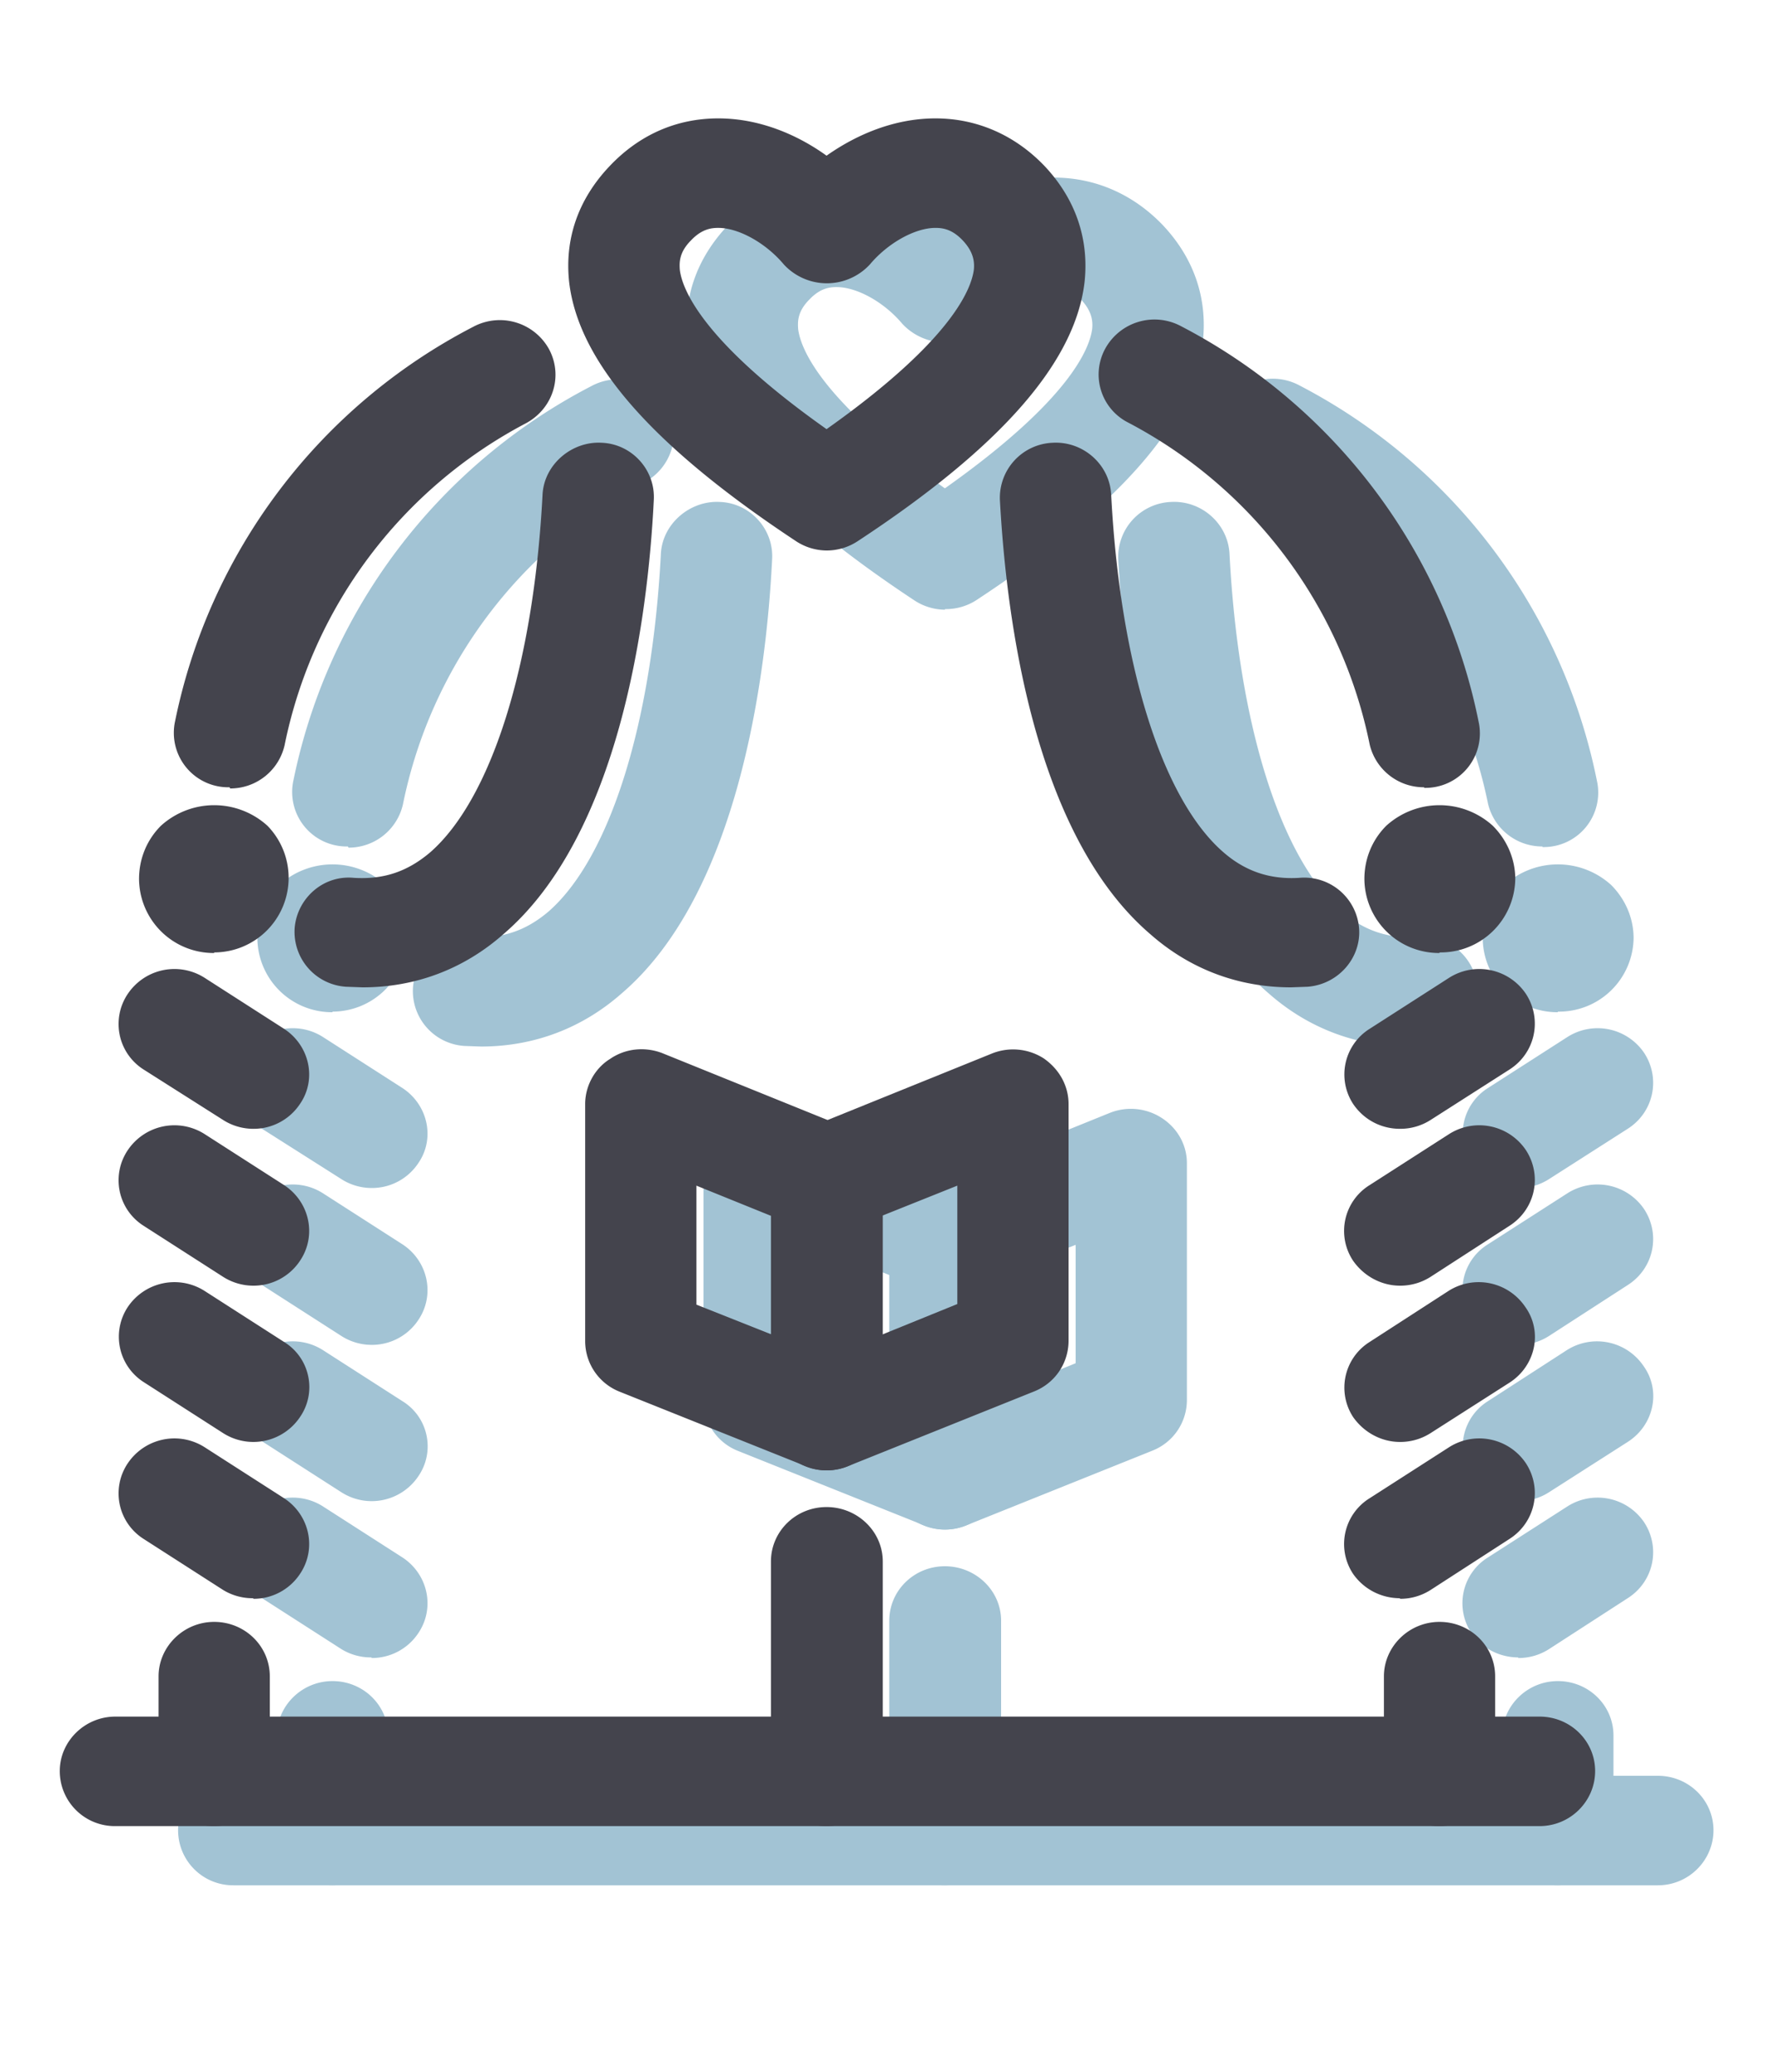 <svg width="30" height="35" xmlns="http://www.w3.org/2000/svg">
    <g fill-rule="nonzero" fill="none">
        <path d="M26.07 14.3a.94.94 0 0 1-.92-.72 7.92 7.92 0 0 0-4.08-5.44.91.91 0 0 1-.39-1.25.95.95 0 0 1 1.28-.38 9.68 9.68 0 0 1 5.03 6.68.92.92 0 0 1-.92 1.12zM15.97 10.3a.95.95 0 0 1-.52-.16c-2.42-1.6-3.67-3.02-3.83-4.37-.08-.73.15-1.4.68-1.96.5-.53 1.13-.81 1.84-.81.69 0 1.33.27 1.83.63.51-.36 1.15-.63 1.84-.63.7 0 1.34.28 1.84.8.53.56.76 1.24.68 1.97-.16 1.35-1.41 2.78-3.83 4.37a.95.95 0 0 1-.53.15zm-1.83-5.45c-.12 0-.28.02-.46.21-.2.2-.2.37-.19.5.04.32.37 1.2 2.48 2.69 2.12-1.5 2.45-2.37 2.49-2.7.01-.12 0-.29-.19-.49-.18-.19-.34-.21-.46-.21-.34 0-.8.25-1.11.62a.99.99 0 0 1-1.45 0c-.31-.37-.77-.62-1.11-.62zM28 31.85H3.95a.93.93 0 0 1-.94-.93c0-.5.42-.92.94-.92h24.07c.52 0 .94.41.94.92s-.42.93-.94.93zM23.82 17.68c-.88 0-1.7-.3-2.38-.9-1.96-1.68-2.43-5.32-2.54-7.33a.93.93 0 0 1 .89-.97c.51-.03.96.36.99.87.15 2.9.87 5.16 1.9 6.05.38.33.8.46 1.28.43a.93.93 0 0 1 1.01.85c.04.5-.35.95-.87.99l-.28.01zM26.33 17.1a1.26 1.26 0 0 1-1.27-1.25c0-.34.13-.66.37-.9a1.34 1.34 0 0 1 1.8 0c.24.24.38.56.38.9a1.26 1.26 0 0 1-1.28 1.24zM5.88 14.3a.92.92 0 0 1-.92-1.12A9.68 9.68 0 0 1 10 6.52a.95.95 0 0 1 1.28.38c.24.45.07 1-.39 1.25a7.92 7.92 0 0 0-4.08 5.44.94.94 0 0 1-.92.73zM8.13 17.68l-.28-.01a.93.93 0 0 1-.87-.99c.04-.5.48-.9 1-.85.5.03.9-.1 1.29-.43 1.03-.9 1.75-3.16 1.9-6.05.03-.51.5-.9 1-.87.51.02.91.46.88.97-.1 2.01-.58 5.65-2.54 7.33-.68.6-1.5.9-2.38.9zM5.62 17.1a1.26 1.26 0 0 1-1.27-1.25c0-.34.13-.66.37-.9a1.34 1.34 0 0 1 1.8 0 1.26 1.26 0 0 1-.9 2.14zM25.66 20.07c-.3 0-.6-.14-.79-.42a.91.91 0 0 1 .28-1.27l1.34-.86a.95.95 0 0 1 1.3.27c.28.43.16 1-.28 1.28l-1.33.85a.95.95 0 0 1-.52.15zM25.66 22.72c-.3 0-.6-.15-.79-.42a.91.91 0 0 1 .28-1.28l1.34-.86a.95.95 0 0 1 1.3.27c.28.43.16 1-.28 1.28l-1.33.86a.95.95 0 0 1-.52.15zM25.66 25.36c-.3 0-.6-.15-.79-.42a.91.91 0 0 1 .28-1.27l1.33-.86a.95.95 0 0 1 1.3.27c.3.42.17 1-.27 1.28l-1.33.85a.95.95 0 0 1-.52.15zM25.66 28c-.3 0-.6-.14-.79-.41a.91.91 0 0 1 .28-1.28l1.34-.86a.95.95 0 0 1 1.3.27c.28.43.16 1-.28 1.28l-1.33.86a.95.95 0 0 1-.52.15z" fill="#A2C3D4"/>
        <path d="M26.33 31.85a.93.93 0 0 1-.94-.93v-1.6c0-.5.42-.92.94-.92s.94.41.94.92v1.6c0 .51-.42.93-.94.93zM6.28 20.07a.95.95 0 0 1-.51-.15l-1.34-.85a.91.91 0 0 1-.27-1.28.95.95 0 0 1 1.3-.27l1.34.86c.43.28.56.85.27 1.27a.94.94 0 0 1-.79.42zM6.28 22.72a.95.95 0 0 1-.51-.15l-1.34-.86a.91.91 0 0 1-.27-1.28.95.95 0 0 1 1.3-.27l1.34.86c.43.28.56.85.27 1.28a.94.94 0 0 1-.79.42zM6.28 25.36a.95.95 0 0 1-.51-.15l-1.34-.86a.91.91 0 0 1-.27-1.27.95.95 0 0 1 1.3-.27l1.34.86c.44.27.56.85.27 1.27a.95.95 0 0 1-.79.42zM6.28 28a.95.95 0 0 1-.51-.14L4.43 27a.91.91 0 0 1-.27-1.28.95.95 0 0 1 1.3-.27l1.34.86c.43.28.56.85.27 1.28a.94.94 0 0 1-.79.42zM5.62 31.85a.93.93 0 0 1-.94-.93v-1.6c0-.5.42-.92.94-.92s.94.41.94.92v1.6c0 .51-.42.93-.94.93zM15.97 31.85a.93.93 0 0 1-.94-.93v-3.54c0-.51.42-.92.94-.92s.95.41.95.92v3.54c0 .51-.43.93-.95.93zM15.97 25.84a.95.95 0 0 1-.35-.07l-3.15-1.26a.92.92 0 0 1-.58-.86v-4c0-.3.16-.6.42-.76.26-.18.59-.21.88-.1l3.14 1.27c.35.14.59.48.59.85v4c0 .31-.16.6-.42.77a.95.95 0 0 1-.53.16zm-2.2-2.8l1.26.5v-2l-1.26-.51v2z" fill="#A2C3D4"/>
        <path d="M15.97 25.84a.94.94 0 0 1-.87-.57.92.92 0 0 1 .52-1.2l2.56-1.04v-2l-1.85.74a.95.95 0 0 1-1.23-.5.92.92 0 0 1 .52-1.2l3.14-1.27a.96.96 0 0 1 .88.09c.26.17.42.45.42.76v4c0 .38-.23.72-.59.86l-3.14 1.26a.96.96 0 0 1-.36.07z" fill="#A2C3D4"/>
        <g fill="#44444D">
            <path d="M24.07 13.3a.94.94 0 0 1-.92-.72 7.92 7.92 0 0 0-4.08-5.44.91.91 0 0 1-.39-1.25.95.95 0 0 1 1.28-.38 9.68 9.68 0 0 1 5.03 6.68.92.92 0 0 1-.92 1.12zM13.97 9.3a.95.95 0 0 1-.52-.16c-2.42-1.6-3.67-3.02-3.83-4.37-.08-.73.15-1.4.68-1.96.5-.53 1.13-.81 1.84-.81.69 0 1.33.27 1.83.63.51-.36 1.15-.63 1.84-.63.7 0 1.34.28 1.84.8.53.56.76 1.24.68 1.97-.16 1.35-1.41 2.78-3.83 4.37a.95.95 0 0 1-.53.16zm-1.83-5.45c-.12 0-.28.02-.46.21-.2.2-.2.37-.19.5.04.32.37 1.2 2.48 2.69 2.12-1.5 2.45-2.37 2.49-2.7.01-.12 0-.29-.19-.49-.18-.19-.34-.21-.46-.21-.34 0-.8.25-1.11.62a.99.99 0 0 1-1.45 0c-.31-.37-.77-.62-1.11-.62zM26 30.85H1.95a.93.93 0 0 1-.94-.93c0-.5.42-.92.94-.92h24.07c.52 0 .94.41.94.92s-.42.93-.94.93zM21.82 16.68c-.88 0-1.7-.3-2.38-.9-1.96-1.68-2.43-5.31-2.54-7.33a.93.93 0 0 1 .89-.97c.51-.03.96.36.99.87.15 2.9.87 5.16 1.9 6.05.38.33.8.46 1.28.43a.93.93 0 0 1 1.01.85c.04.5-.35.95-.87.99l-.28.01zM24.33 16.1a1.26 1.26 0 0 1-1.27-1.25c0-.34.13-.66.37-.9a1.34 1.34 0 0 1 1.8 0c.24.24.38.56.38.9a1.26 1.26 0 0 1-1.28 1.24zM3.88 13.3a.92.92 0 0 1-.92-1.12A9.68 9.68 0 0 1 8 5.52a.95.95 0 0 1 1.28.38c.24.45.07 1-.39 1.25a7.92 7.92 0 0 0-4.08 5.44.94.94 0 0 1-.92.73zM6.13 16.68l-.28-.01a.93.93 0 0 1-.87-.99c.04-.5.48-.9 1-.85.5.03.9-.1 1.29-.43 1.03-.9 1.75-3.16 1.9-6.05.03-.51.5-.9 1-.87.51.02.91.46.88.97-.1 2.01-.58 5.65-2.54 7.33-.68.6-1.5.9-2.38.9zM3.62 16.1a1.26 1.26 0 0 1-1.27-1.25c0-.34.13-.66.37-.9a1.34 1.34 0 0 1 1.8 0 1.26 1.26 0 0 1-.9 2.14zM23.66 19.07c-.3 0-.6-.14-.79-.42a.91.91 0 0 1 .28-1.27l1.34-.86a.95.95 0 0 1 1.3.27c.28.43.16 1-.28 1.28l-1.33.85a.95.95 0 0 1-.52.15zM23.66 21.72c-.3 0-.6-.15-.79-.42a.91.91 0 0 1 .28-1.28l1.34-.86a.95.95 0 0 1 1.3.27c.28.43.16 1-.28 1.28l-1.33.86a.95.95 0 0 1-.52.15zM23.66 24.36c-.3 0-.6-.15-.79-.42a.91.91 0 0 1 .28-1.27l1.33-.86a.95.95 0 0 1 1.3.27c.3.42.17 1-.27 1.28l-1.33.85a.95.95 0 0 1-.52.15zM23.66 27c-.3 0-.6-.14-.79-.41a.91.91 0 0 1 .28-1.28l1.34-.86a.95.95 0 0 1 1.3.27c.28.43.16 1-.28 1.28l-1.33.86a.95.95 0 0 1-.52.15z"/>
            <path d="M24.33 30.85a.93.93 0 0 1-.94-.93v-1.6c0-.5.42-.92.94-.92s.94.41.94.92v1.6c0 .51-.42.93-.94.93zM4.28 19.07a.95.95 0 0 1-.51-.15l-1.34-.85a.91.91 0 0 1-.27-1.28.95.95 0 0 1 1.3-.27l1.34.86c.43.28.56.85.27 1.27a.94.94 0 0 1-.79.42zM4.28 21.72a.95.95 0 0 1-.51-.15l-1.34-.86a.91.91 0 0 1-.27-1.28.95.95 0 0 1 1.3-.27l1.34.86c.43.28.56.85.27 1.28a.94.94 0 0 1-.79.42zM4.28 24.36a.95.95 0 0 1-.51-.15l-1.34-.86a.91.91 0 0 1-.27-1.27.95.95 0 0 1 1.3-.27l1.34.86c.44.27.56.85.27 1.27a.95.95 0 0 1-.79.42zM4.28 27a.95.95 0 0 1-.51-.14L2.43 26a.91.91 0 0 1-.27-1.28.95.95 0 0 1 1.3-.27l1.34.86c.43.28.56.85.27 1.28a.94.94 0 0 1-.79.42zM3.62 30.85a.93.93 0 0 1-.94-.93v-1.6c0-.5.42-.92.94-.92s.94.41.94.92v1.6c0 .51-.42.93-.94.93zM13.97 30.85a.93.93 0 0 1-.94-.93v-3.54c0-.51.42-.92.94-.92s.95.41.95.92v3.54c0 .51-.43.93-.95.93zM13.97 24.84a.95.95 0 0 1-.35-.07l-3.15-1.26a.92.92 0 0 1-.58-.86v-4c0-.3.16-.6.42-.76.26-.18.59-.21.88-.1l3.14 1.27c.35.14.59.48.59.85v4c0 .31-.16.6-.42.77a.95.95 0 0 1-.53.16zm-2.2-2.8l1.26.5v-2l-1.26-.51v2z"/>
            <path d="M13.97 24.84a.94.94 0 0 1-.87-.57.92.92 0 0 1 .52-1.2l2.56-1.04v-2l-1.85.74a.95.95 0 0 1-1.23-.5.92.92 0 0 1 .52-1.2l3.14-1.27a.96.96 0 0 1 .88.08c.26.18.42.46.42.77v4c0 .38-.23.72-.59.86l-3.14 1.26a.96.96 0 0 1-.36.07z"/>
        </g>
    </g>
</svg>